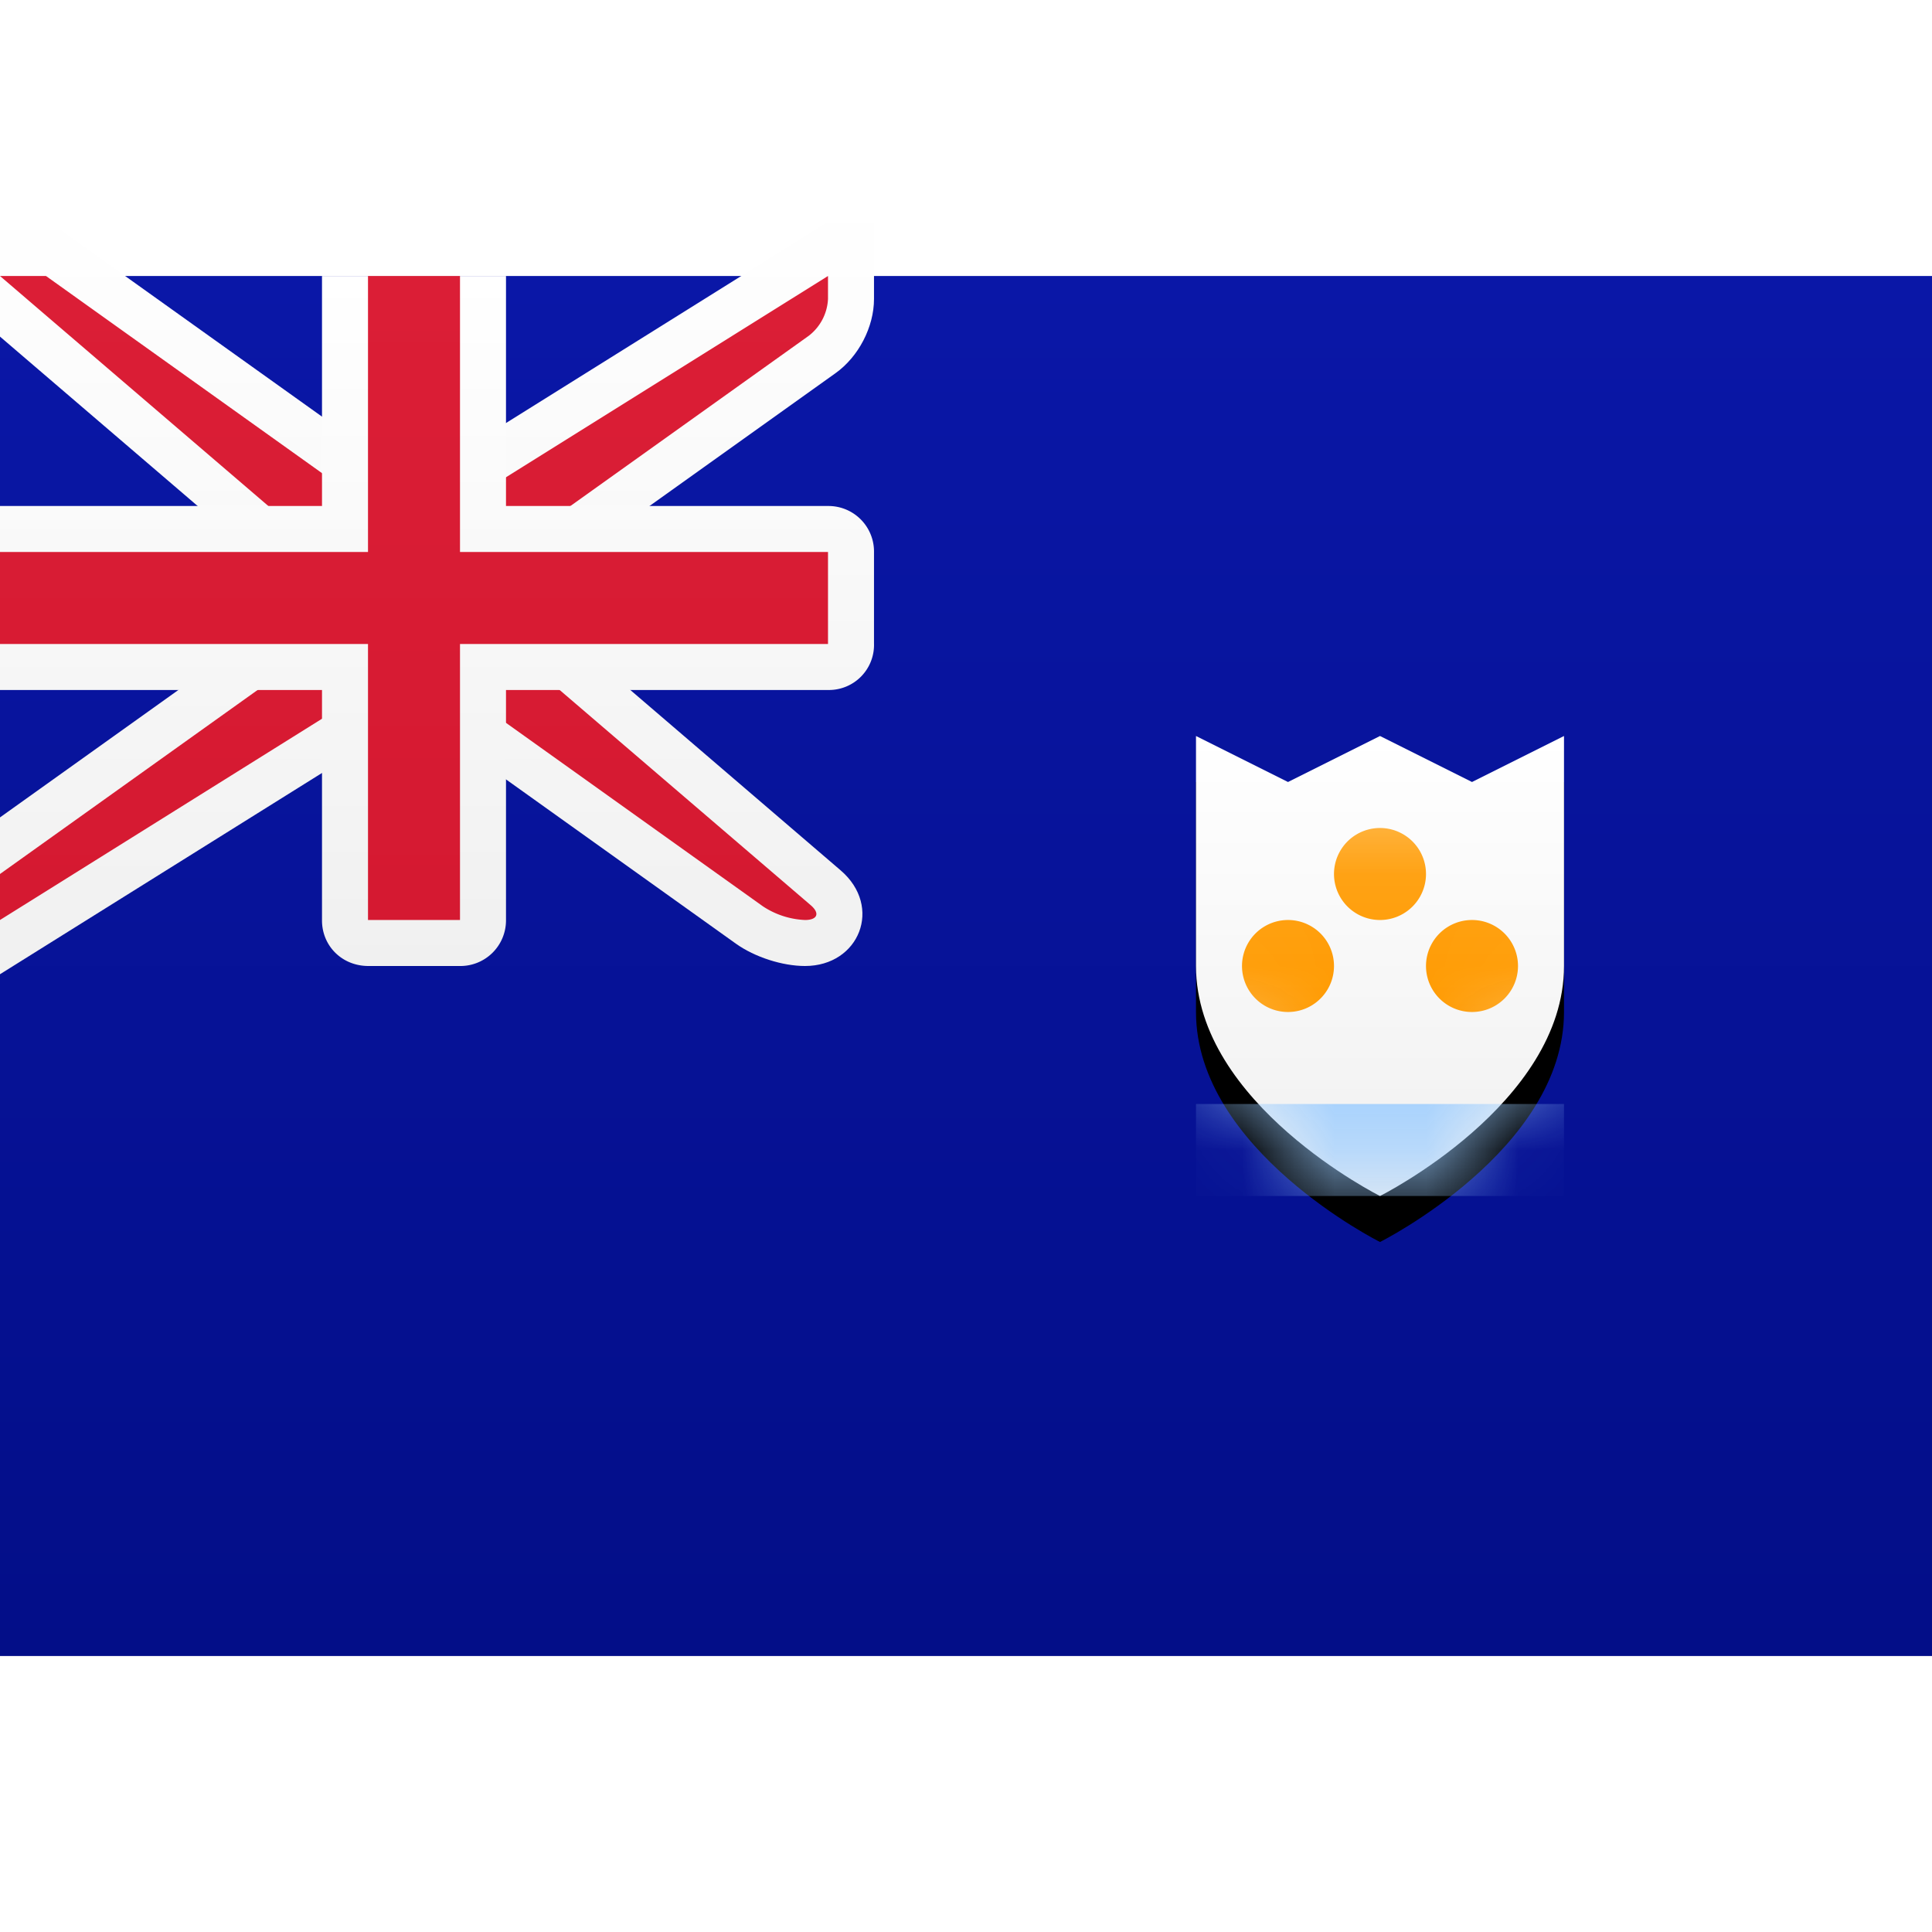 <svg viewBox="0 0 21 15" xmlns="http://www.w3.org/2000/svg" xmlns:xlink="http://www.w3.org/1999/xlink" height="1em" width="1em">
  <defs>
    <linearGradient x1="50%" y1="0%" x2="50%" y2="100%" id="a">
      <stop stop-color="#FFF" offset="0%"/>
      <stop stop-color="#F0F0F0" offset="100%"/>
    </linearGradient>
    <linearGradient x1="50%" y1="0%" x2="50%" y2="100%" id="b">
      <stop stop-color="#0A17A7" offset="0%"/>
      <stop stop-color="#030E88" offset="100%"/>
    </linearGradient>
    <linearGradient x1="50%" y1="0%" x2="50%" y2="100%" id="c">
      <stop stop-color="#DB1E36" offset="0%"/>
      <stop stop-color="#D51931" offset="100%"/>
    </linearGradient>
    <linearGradient x1="50%" y1="0%" x2="50%" y2="100%" id="g">
      <stop stop-color="#FFA51B" offset="0%"/>
      <stop stop-color="#FF9A00" offset="100%"/>
    </linearGradient>
    <filter x="-6.2%" y="-5%" width="112.5%" height="120%" filterUnits="objectBoundingBox" id="e">
      <feOffset dy=".5" in="SourceAlpha" result="shadowOffsetOuter1"/>
      <feColorMatrix values="0 0 0 0 0 0 0 0 0 0 0 0 0 0 0 0 0 0 0.06 0" in="shadowOffsetOuter1"/>
    </filter>
    <path d="M0 2.5V0l1 .5L2 0l1 .5L4 0v2.5C4 4 2 5 2 5S0 4 0 2.5Z" id="d"/>
  </defs>
  <g fill="none" fill-rule="evenodd">
    <path fill="url(#a)" d="M0 0h21v15H0z"/>
    <path fill="url(#b)" d="M0 0h21v15H0z"/>
    <path d="M3 3.23-1.352-.5H.66L4.16 2h.697L9.5-.902V.25c0 .303-.167.627-.418.806L6 3.257v.513l3.137 2.69c.462.395.204 1.04-.387 1.04-.245 0-.545-.096-.75-.242L4.84 5h-.697L-.5 7.902v-1.66l3.5-2.5V3.23Z" fill="url(#a)" fill-rule="nonzero"/>
    <path d="M3.5 3 0 0h.5L4 2.5h1L9 0v.25a.537.537 0 0 1-.208.399L5.5 3v1l3.312 2.839c.104.089.072.161-.062.161a.898.898 0 0 1-.458-.149L5 4.5H4L0 7v-.5L3.5 4V3Z" fill="url(#c)"/>
    <path d="M0 2.5v2h3.5v2.505c0 .273.214.495.505.495h.99a.496.496 0 0 0 .505-.495V4.5h3.51a.49.49 0 0 0 .49-.505v-.99a.495.495 0 0 0-.49-.505H5.5V0h-2v2.5H0Z" fill="url(#a)"/>
    <path fill="url(#c)" d="M0 3h4V0h1v3h4v1H5v3H4V4H0z"/>
    <g transform="translate(13 5)">
      <mask id="f" fill="#fff">
        <use xlink:href="#d"/>
      </mask>
      <use fill="#000" filter="url(#e)" xlink:href="#d"/>
      <use fill="url(#a)" xlink:href="#d"/>
      <path fill="#9ACCFF" mask="url(#f)" d="M0 4h4v1H0z"/>
      <path d="M2 2a.5.5 0 1 1 0-1 .5.5 0 0 1 0 1ZM1 3a.5.5 0 1 1 0-1 .5.5 0 0 1 0 1Zm2 0a.5.5 0 1 1 0-1 .5.5 0 0 1 0 1Z" fill="url(#g)" mask="url(#f)"/>
    </g>
  </g>
</svg>
